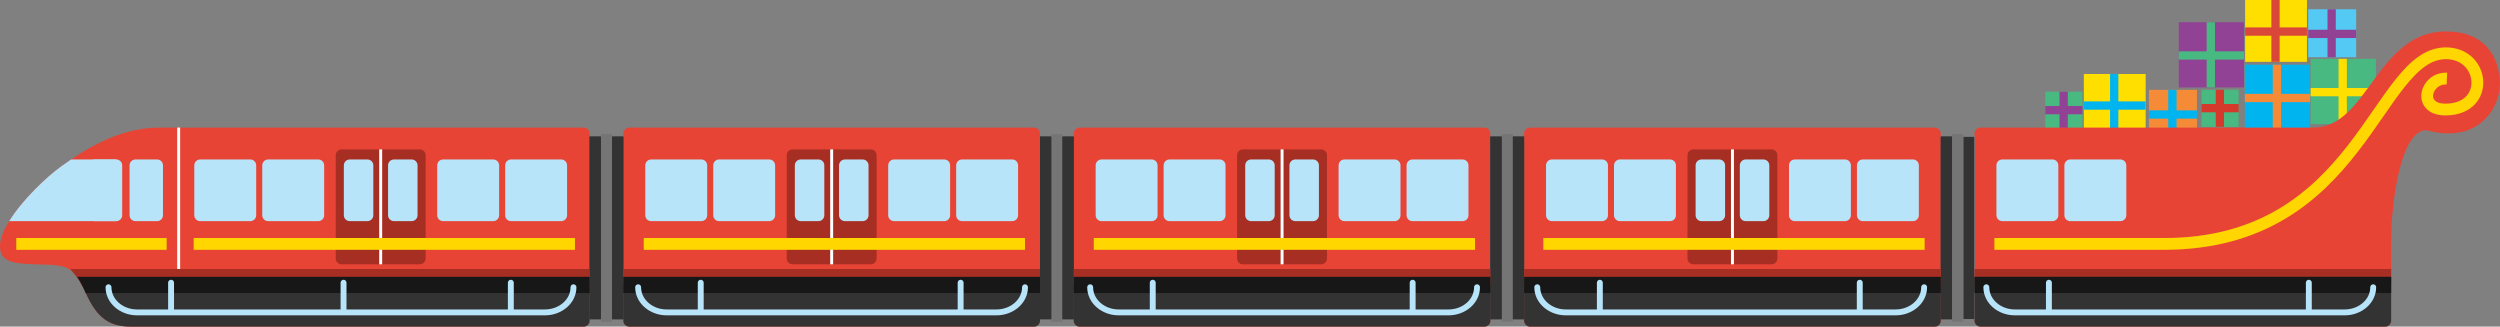 <?xml version="1.0" encoding="iso-8859-1"?>
<!-- Generator: Adobe Illustrator 16.0.0, SVG Export Plug-In . SVG Version: 6.00 Build 0)  -->
<!DOCTYPE svg PUBLIC "-//W3C//DTD SVG 1.1//EN" "http://www.w3.org/Graphics/SVG/1.1/DTD/svg11.dtd">
<svg version="1.1" xmlns="http://www.w3.org/2000/svg" xmlns:xlink="http://www.w3.org/1999/xlink" x="0px" y="0px"
	 width="424.025px" height="55.393px" viewBox="0 0 424.025 55.393" style="enable-background:new 0 0 424.025 55.393;"
	 xml:space="preserve">
<rect x="0" y="0" width="424.025" height="55.393" fill="#808080" stroke="none"/>
<g id="train">
	<g>
		<g>
			<rect x="353.438" y="12.547" style="fill:#FFDF00;" width="10.486" height="10.484"/>
			<g>
				<polygon style="fill:#00B4F0;" points="359.293,17.199 359.293,12.547 357.889,12.547 357.889,17.199 353.438,17.199 
					353.438,18.604 357.889,18.604 357.889,23.031 359.293,23.031 359.293,18.604 363.924,18.604 363.924,17.199 				"/>
			</g>
		</g>
		<g>
			<rect x="380.793" style="fill:#FFDF00;" width="10.488" height="10.486"/>
			<g>
				<polygon style="fill:#DA4637;" points="386.65,4.652 386.65,0 385.244,0 385.244,4.652 380.793,4.652 380.793,6.059 
					385.244,6.059 385.244,10.486 386.65,10.486 386.65,6.059 391.281,6.059 391.281,4.652 				"/>
			</g>
		</g>
		<g>
			<rect x="364.484" y="15.238" style="fill:#F58B37;" width="8.139" height="8.139"/>
			<g>
				<polygon style="fill:#00B4F0;" points="369.164,18.715 369.164,15.238 367.758,15.238 367.758,18.715 364.484,18.715 
					364.484,20.119 367.758,20.119 367.758,23.377 369.164,23.377 369.164,20.119 372.623,20.119 372.623,18.715 				"/>
			</g>
		</g>
		<g>
			<rect x="391.494" y="1.572" style="fill:#53C9F4;" width="8.137" height="8.139"/>
			<g>
				<polygon style="fill:#914295;" points="396.174,5.047 396.174,1.572 394.768,1.572 394.768,5.047 391.494,5.047 391.494,6.453 
					394.768,6.453 394.768,9.711 396.174,9.711 396.174,6.453 399.631,6.453 399.631,5.047 				"/>
			</g>
		</g>
		<g>
			<rect x="373.4" y="15.221" style="fill:#48B980;" width="6.293" height="6.293"/>
			<g>
				<polygon style="fill:#D4392C;" points="377.217,17.641 377.217,15.221 375.811,15.221 375.811,17.641 373.4,17.641 
					373.4,19.047 375.811,19.047 375.811,21.514 377.217,21.514 377.217,19.047 379.693,19.047 379.693,17.641 				"/>
			</g>
		</g>
		<g>
			<rect x="346.9" y="15.557" style="fill:#48B980;" width="6.293" height="6.293"/>
			<g>
				<polygon style="fill:#914295;" points="350.717,17.977 350.717,15.557 349.311,15.557 349.311,17.977 346.9,17.977 
					346.9,19.383 349.311,19.383 349.311,21.85 350.717,21.85 350.717,19.383 353.193,19.383 353.193,17.977 				"/>
			</g>
		</g>
		<g>
			<rect x="380.744" y="10.973" style="fill:#00B4F0;" width="11.068" height="11.068"/>
			<g>
				<polygon style="fill:#F58B37;" points="386.887,15.916 386.887,10.973 385.48,10.973 385.48,15.916 380.744,15.916 
					380.744,17.322 385.48,17.322 385.48,22.041 386.887,22.041 386.887,17.322 391.812,17.322 391.812,15.916 				"/>
			</g>
		</g>
		<g>
			<rect x="369.535" y="3.764" style="fill:#914295;" width="11.068" height="11.066"/>
			<g>
				<polygon style="fill:#48B980;" points="375.678,8.707 375.678,3.764 374.273,3.764 374.273,8.707 369.535,8.707 369.535,10.111 
					374.273,10.111 374.273,14.83 375.678,14.83 375.678,10.111 380.604,10.111 380.604,8.707 				"/>
			</g>
		</g>
		<g>
			<rect x="391.906" y="9.979" style="fill:#48B980;" width="11.068" height="11.068"/>
			<g>
				<polygon style="fill:#FFDF00;" points="398.049,14.924 398.049,9.979 396.643,9.979 396.643,14.924 391.906,14.924 
					391.906,16.328 396.643,16.328 396.643,21.047 398.049,21.047 398.049,16.328 402.975,16.328 402.975,14.924 				"/>
			</g>
		</g>
		<path style="fill:#E84436;" d="M105.727,22.641c0-0.553,0.448-1,1-1h68.667c0.553,0,1,0.447,1,1v31.752c0,0.553-0.447,1-1,1
			h-68.667c-0.552,0-1-0.447-1-1V22.641z"/>
		<path style="fill:#E84436;" d="M99.004,21.641H43.453H30.337c-1.147,0-2.285,0-3.37,0c-7.12,0-13.185,4.131-16.613,6.592
			C6.926,30.693,0,37.531,0,41.75c0,2.795,2.417,3.018,7.073,3.113c4.656,0.098,5.544,0.535,7.478,4.842
			c1.934,4.309,4.046,5.688,7.65,5.688c1.33,0,4.574,0,8.137,0h13.115h55.552c0.553,0,1-0.447,1-1V22.641
			C100.004,22.088,99.557,21.641,99.004,21.641z"/>
		<rect x="101.913" y="22.752" style="fill:#757575;" width="1.908" height="31.807"/>
		<path style="fill:#E84436;" d="M182.117,22.641c0-0.553,0.448-1,1-1h68.667c0.553,0,1,0.447,1,1v31.752c0,0.553-0.447,1-1,1
			h-68.667c-0.552,0-1-0.447-1-1V22.641z"/>
		<rect x="178.302" y="22.752" style="fill:#757575;" width="1.908" height="31.807"/>
		<g>
			<rect x="100.004" y="23.166" style="fill:#333333;" width="1.908" height="30.979"/>
			<rect x="103.821" y="23.166" style="fill:#333333;" width="1.906" height="30.979"/>
			<rect x="176.394" y="23.166" style="fill:#333333;" width="1.908" height="30.979"/>
			<rect x="180.21" y="23.166" style="fill:#333333;" width="1.906" height="30.979"/>
		</g>
		<g>
			<path style="fill:#B8E4FA;" d="M19.725,27.047h-7.674c-0.618,0.42-1.189,0.822-1.697,1.186c-2.416,1.734-6.561,5.641-8.802,9.275
				h18.173V27.047z"/>
			<path style="fill:#B8E4FA;" d="M27.643,36.508c0,0.553-0.447,1-1,1h-3.667c-0.552,0-1-0.447-1-1v-8.461c0-0.553,0.448-1,1-1
				h3.667c0.553,0,1,0.447,1,1V36.508z"/>
			<path style="fill:#A72E22;" d="M72.194,43.834c0,0.553-0.447,1-1,1H57.942c-0.554,0-1-0.447-1-1v-17.5c0-0.553,0.446-1,1-1
				h13.252c0.553,0,1,0.447,1,1V43.834z"/>
			<path style="fill:#B8E4FA;" d="M20.725,36.508c0,0.553-0.447,1-1,1h-3.667c-0.552,0-1-0.447-1-1v-8.461c0-0.553,0.448-1,1-1
				h3.667c0.553,0,1,0.447,1,1V36.508z"/>
			<path style="fill:#B8E4FA;" d="M63.319,36.508c0,0.553-0.447,1-1,1h-3c-0.553,0-1-0.447-1-1v-8.461c0-0.553,0.447-1,1-1h3
				c0.553,0,1,0.447,1,1V36.508z"/>
			<path style="fill:#B8E4FA;" d="M70.819,36.508c0,0.553-0.447,1-1,1h-3c-0.553,0-1-0.447-1-1v-8.461c0-0.553,0.447-1,1-1h3
				c0.553,0,1,0.447,1,1V36.508z"/>
			<path style="fill:#B8E4FA;" d="M84.656,36.508c0,0.553-0.447,1-1,1h-8.5c-0.553,0-1-0.447-1-1v-8.461c0-0.553,0.447-1,1-1h8.5
				c0.553,0,1,0.447,1,1V36.508z"/>
			<path style="fill:#B8E4FA;" d="M96.183,36.508c0,0.553-0.447,1-1,1h-8.5c-0.553,0-1-0.447-1-1v-8.461c0-0.553,0.447-1,1-1h8.5
				c0.553,0,1,0.447,1,1V36.508z"/>
			<path style="fill:#B8E4FA;" d="M44.48,36.508c0,0.553,0.447,1,1,1h8.5c0.553,0,1-0.447,1-1v-8.461c0-0.553-0.447-1-1-1h-8.5
				c-0.553,0-1,0.447-1,1V36.508z"/>
			<path style="fill:#B8E4FA;" d="M32.953,36.508c0,0.553,0.447,1,1,1h8.5c0.553,0,1-0.447,1-1v-8.461c0-0.553-0.447-1-1-1h-8.5
				c-0.553,0-1,0.447-1,1V36.508z"/>
			
				<line style="fill:none;stroke:#FFFFFF;stroke-width:0.5;stroke-miterlimit:10;" x1="64.568" y1="25.334" x2="64.568" y2="44.834"/>
			
				<line style="fill:none;stroke:#FFFFFF;stroke-width:0.5;stroke-miterlimit:10;" x1="30.304" y1="21.641" x2="30.304" y2="46.898"/>
		</g>
		<g>
			<path style="fill:#A72E22;" d="M148.687,43.834c0,0.553-0.447,1-1,1h-13.252c-0.553,0-1-0.447-1-1v-17.5c0-0.553,0.447-1,1-1
				h13.252c0.553,0,1,0.447,1,1V43.834z"/>
			<path style="fill:#B8E4FA;" d="M139.812,36.508c0,0.553-0.447,1-1,1h-3c-0.553,0-1-0.447-1-1v-8.461c0-0.553,0.447-1,1-1h3
				c0.553,0,1,0.447,1,1V36.508z"/>
			<path style="fill:#B8E4FA;" d="M147.312,36.508c0,0.553-0.447,1-1,1h-3c-0.553,0-1-0.447-1-1v-8.461c0-0.553,0.447-1,1-1h3
				c0.553,0,1,0.447,1,1V36.508z"/>
			<path style="fill:#B8E4FA;" d="M161.149,36.508c0,0.553-0.447,1-1,1h-8.5c-0.553,0-1-0.447-1-1v-8.461c0-0.553,0.447-1,1-1h8.5
				c0.553,0,1,0.447,1,1V36.508z"/>
			<path style="fill:#B8E4FA;" d="M172.676,36.508c0,0.553-0.447,1-1,1h-8.5c-0.553,0-1-0.447-1-1v-8.461c0-0.553,0.447-1,1-1h8.5
				c0.553,0,1,0.447,1,1V36.508z"/>
			<path style="fill:#B8E4FA;" d="M120.972,36.508c0,0.553,0.448,1,1,1h8.5c0.554,0,1-0.447,1-1v-8.461c0-0.553-0.446-1-1-1h-8.5
				c-0.552,0-1,0.447-1,1V36.508z"/>
			<path style="fill:#B8E4FA;" d="M109.446,36.508c0,0.553,0.447,1,1,1h8.5c0.553,0,1-0.447,1-1v-8.461c0-0.553-0.447-1-1-1h-8.5
				c-0.553,0-1,0.447-1,1V36.508z"/>
			
				<line style="fill:none;stroke:#FFFFFF;stroke-width:0.5;stroke-miterlimit:10;" x1="141.061" y1="25.334" x2="141.061" y2="44.834"/>
		</g>
		<g>
			<path style="fill:#A72E22;" d="M225.076,43.834c0,0.553-0.447,1-1,1h-13.251c-0.553,0-1-0.447-1-1v-17.5c0-0.553,0.447-1,1-1
				h13.251c0.553,0,1,0.447,1,1V43.834z"/>
			<path style="fill:#B8E4FA;" d="M216.201,36.508c0,0.553-0.447,1-1,1h-3c-0.553,0-1-0.447-1-1v-8.461c0-0.553,0.447-1,1-1h3
				c0.553,0,1,0.447,1,1V36.508z"/>
			<path style="fill:#B8E4FA;" d="M223.701,36.508c0,0.553-0.447,1-1,1h-3c-0.553,0-1-0.447-1-1v-8.461c0-0.553,0.447-1,1-1h3
				c0.553,0,1,0.447,1,1V36.508z"/>
			<path style="fill:#B8E4FA;" d="M237.539,36.508c0,0.553-0.447,1-1,1h-8.5c-0.553,0-1-0.447-1-1v-8.461c0-0.553,0.447-1,1-1h8.5
				c0.553,0,1,0.447,1,1V36.508z"/>
			<path style="fill:#B8E4FA;" d="M249.066,36.508c0,0.553-0.447,1-1,1h-8.5c-0.553,0-1-0.447-1-1v-8.461c0-0.553,0.447-1,1-1h8.5
				c0.553,0,1,0.447,1,1V36.508z"/>
			<path style="fill:#B8E4FA;" d="M197.363,36.508c0,0.553,0.447,1,1,1h8.5c0.553,0,1-0.447,1-1v-8.461c0-0.553-0.447-1-1-1h-8.5
				c-0.553,0-1,0.447-1,1V36.508z"/>
			<path style="fill:#B8E4FA;" d="M185.835,36.508c0,0.553,0.447,1,1,1h8.5c0.553,0,1-0.447,1-1v-8.461c0-0.553-0.447-1-1-1h-8.5
				c-0.553,0-1,0.447-1,1V36.508z"/>
			
				<line style="fill:none;stroke:#FFFFFF;stroke-width:0.5;stroke-miterlimit:10;" x1="217.451" y1="25.334" x2="217.451" y2="44.834"/>
		</g>
		<g>
			<rect x="100.004" y="23.166" style="fill:#333333;" width="1.908" height="30.979"/>
			<rect x="103.821" y="23.166" style="fill:#333333;" width="1.906" height="30.979"/>
			<rect x="176.394" y="23.166" style="fill:#333333;" width="1.908" height="30.979"/>
			<rect x="180.21" y="23.166" style="fill:#333333;" width="1.906" height="30.979"/>
		</g>
		<path style="fill:#E84436;" d="M258.506,22.641c0-0.553,0.449-1,1-1h68.668c0.553,0,1,0.447,1,1v31.752c0,0.553-0.447,1-1,1
			h-68.668c-0.551,0-1-0.447-1-1V22.641z"/>
		<rect x="254.691" y="22.752" style="fill:#757575;" width="1.908" height="31.807"/>
		<path style="fill:#E84436;" d="M411.518,22.078c9.125,2.5,12.695-4.168,12.5-8.207c-0.223-4.594-2.83-8.543-9.125-8.543
			c-11.834,0-13.209,16.312-22.543,16.312h-56.453c-0.553,0-1,0.447-1,1v31.752c0,0.553,0.447,1,1,1h68.666c0.553,0,1-0.447,1-1
			V40.871C405.562,34.371,407.184,22.078,411.518,22.078z"/>
		<rect x="331.082" y="22.752" style="fill:#757575;" width="1.908" height="31.807"/>
		<g>
			<rect x="252.783" y="23.166" style="fill:#333333;" width="1.908" height="30.979"/>
			<rect x="256.6" y="23.166" style="fill:#333333;" width="1.906" height="30.979"/>
			<rect x="329.174" y="23.166" style="fill:#333333;" width="1.908" height="30.979"/>
			<rect x="332.99" y="23.166" style="fill:#C9D9E5;" width="1.906" height="30.979"/>
		</g>
		<g>
			<path style="fill:#A72E22;" d="M301.467,43.834c0,0.553-0.447,1-1,1h-13.252c-0.553,0-1-0.447-1-1v-17.5c0-0.553,0.447-1,1-1
				h13.252c0.553,0,1,0.447,1,1V43.834z"/>
			<path style="fill:#B8E4FA;" d="M292.592,36.508c0,0.553-0.447,1-1,1h-3c-0.553,0-1-0.447-1-1v-8.461c0-0.553,0.447-1,1-1h3
				c0.553,0,1,0.447,1,1V36.508z"/>
			<path style="fill:#B8E4FA;" d="M300.092,36.508c0,0.553-0.447,1-1,1h-3c-0.553,0-1-0.447-1-1v-8.461c0-0.553,0.447-1,1-1h3
				c0.553,0,1,0.447,1,1V36.508z"/>
			<path style="fill:#B8E4FA;" d="M313.928,36.508c0,0.553-0.447,1-1,1h-8.5c-0.553,0-1-0.447-1-1v-8.461c0-0.553,0.447-1,1-1h8.5
				c0.553,0,1,0.447,1,1V36.508z"/>
			<path style="fill:#B8E4FA;" d="M325.455,36.508c0,0.553-0.447,1-1,1h-8.5c-0.553,0-1-0.447-1-1v-8.461c0-0.553,0.447-1,1-1h8.5
				c0.553,0,1,0.447,1,1V36.508z"/>
			<path style="fill:#B8E4FA;" d="M273.752,36.508c0,0.553,0.447,1,1,1h8.5c0.553,0,1-0.447,1-1v-8.461c0-0.553-0.447-1-1-1h-8.5
				c-0.553,0-1,0.447-1,1V36.508z"/>
			<path style="fill:#B8E4FA;" d="M262.225,36.508c0,0.553,0.447,1,1,1h8.5c0.553,0,1-0.447,1-1v-8.461c0-0.553-0.447-1-1-1h-8.5
				c-0.553,0-1,0.447-1,1V36.508z"/>
			
				<line style="fill:none;stroke:#FFFFFF;stroke-width:0.5;stroke-miterlimit:10;" x1="293.84" y1="25.334" x2="293.84" y2="44.834"/>
		</g>
		<path style="fill:#B8E4FA;" d="M350.143,36.508c0,0.553,0.447,1,1,1h8.5c0.553,0,1-0.447,1-1v-8.461c0-0.553-0.447-1-1-1h-8.5
			c-0.553,0-1,0.447-1,1V36.508z"/>
		<path style="fill:#B8E4FA;" d="M338.615,36.508c0,0.553,0.447,1,1,1h8.5c0.553,0,1-0.447,1-1v-8.461c0-0.553-0.447-1-1-1h-8.5
			c-0.553,0-1,0.447-1,1V36.508z"/>
		<g>
			<rect x="252.783" y="23.166" style="fill:#333333;" width="1.908" height="30.979"/>
			<rect x="256.6" y="23.166" style="fill:#333333;" width="1.906" height="30.979"/>
			<rect x="329.174" y="23.166" style="fill:#333333;" width="1.908" height="30.979"/>
			<rect x="332.99" y="23.166" style="fill:#333333;" width="1.906" height="30.979"/>
		</g>
		<g>
			<path style="fill:#333333;" d="M106.727,55.393h68.667c0.553,0,1-0.447,1-1v-7.439h-70.667v7.439
				C105.727,54.945,106.175,55.393,106.727,55.393z"/>
			<path style="fill:#333333;" d="M22.201,55.393c1.33,0,4.574,0,8.137,0h13.115h55.552c0.553,0,1-0.447,1-1v-7.439H13.083
				c0.477,0.674,0.932,1.561,1.467,2.752C16.484,54.014,18.596,55.393,22.201,55.393z"/>
			<path style="fill:#333333;" d="M183.117,55.393h68.667c0.553,0,1-0.447,1-1v-7.439h-70.667v7.439
				C182.117,54.945,182.565,55.393,183.117,55.393z"/>
			<path style="fill:#333333;" d="M259.506,55.393h68.668c0.553,0,1-0.447,1-1v-7.439h-70.668v7.439
				C258.506,54.945,258.955,55.393,259.506,55.393z"/>
			<g>
				<rect x="105.727" y="45.621" style="fill:#A72E22;" width="70.667" height="2.75"/>
				<path style="fill:#A72E22;" d="M11.933,45.621c0.477,0.674,1.383,1.559,1.918,2.75h86.153v-2.75H11.933z"/>
				<rect x="182.117" y="45.621" style="fill:#A72E22;" width="70.667" height="2.75"/>
				<rect x="258.506" y="45.621" style="fill:#A72E22;" width="70.668" height="2.75"/>
				<rect x="334.896" y="45.621" style="fill:#A72E22;" width="70.666" height="2.75"/>
			</g>
			<path style="fill:#333333;" d="M335.896,55.393h68.666c0.553,0,1-0.447,1-1v-7.439h-70.666v7.439
				C334.896,54.945,335.344,55.393,335.896,55.393z"/>
			<g>
				<rect x="105.727" y="46.953" style="fill:#171717;" width="70.667" height="2.75"/>
				<path style="fill:#171717;" d="M13.083,46.953c0.477,0.674,0.932,1.561,1.466,2.75h85.455v-2.75H13.083z"/>
				<rect x="182.117" y="46.953" style="fill:#171717;" width="70.667" height="2.75"/>
				<rect x="258.506" y="46.953" style="fill:#171717;" width="70.668" height="2.75"/>
				<rect x="334.896" y="46.953" style="fill:#171717;" width="70.666" height="2.75"/>
			</g>
		</g>
		<path style="fill:none;stroke:#B8E4FA;stroke-linecap:round;stroke-linejoin:round;stroke-miterlimit:10;" d="M97.267,48.723
			c0,2.354-2.17,4.262-4.845,4.262H23.249c-2.676,0-4.845-1.908-4.845-4.262l0,0"/>
		
			<line style="fill:none;stroke:#B8E4FA;stroke-linecap:round;stroke-linejoin:round;stroke-miterlimit:10;" x1="29.017" y1="47.953" x2="29.017" y2="52.703"/>
		
			<line style="fill:none;stroke:#B8E4FA;stroke-linecap:round;stroke-linejoin:round;stroke-miterlimit:10;" x1="86.642" y1="47.953" x2="86.642" y2="52.703"/>
		
			<line style="fill:none;stroke:#B8E4FA;stroke-linecap:round;stroke-linejoin:round;stroke-miterlimit:10;" x1="58.267" y1="47.953" x2="58.267" y2="52.703"/>
		<path style="fill:none;stroke:#B8E4FA;stroke-linecap:round;stroke-linejoin:round;stroke-miterlimit:10;" d="M173.851,48.723
			c0,2.354-2.17,4.262-4.846,4.262h-55.924c-2.676,0-4.846-1.908-4.846-4.262l0,0"/>
		
			<line style="fill:none;stroke:#B8E4FA;stroke-linecap:round;stroke-linejoin:round;stroke-miterlimit:10;" x1="118.85" y1="47.953" x2="118.85" y2="52.703"/>
		
			<line style="fill:none;stroke:#B8E4FA;stroke-linecap:round;stroke-linejoin:round;stroke-miterlimit:10;" x1="162.933" y1="47.953" x2="162.933" y2="52.703"/>
		<path style="fill:none;stroke:#B8E4FA;stroke-linecap:round;stroke-linejoin:round;stroke-miterlimit:10;" d="M250.518,48.723
			c0,2.354-2.17,4.262-4.846,4.262h-55.924c-2.676,0-4.845-1.908-4.845-4.262l0,0"/>
		
			<line style="fill:none;stroke:#B8E4FA;stroke-linecap:round;stroke-linejoin:round;stroke-miterlimit:10;" x1="195.517" y1="47.953" x2="195.517" y2="52.703"/>
		
			<line style="fill:none;stroke:#B8E4FA;stroke-linecap:round;stroke-linejoin:round;stroke-miterlimit:10;" x1="239.6" y1="47.953" x2="239.6" y2="52.703"/>
		<path style="fill:none;stroke:#B8E4FA;stroke-linecap:round;stroke-linejoin:round;stroke-miterlimit:10;" d="M326.35,48.723
			c0,2.354-2.168,4.262-4.844,4.262h-55.924c-2.676,0-4.846-1.908-4.846-4.262l0,0"/>
		
			<line style="fill:none;stroke:#B8E4FA;stroke-linecap:round;stroke-linejoin:round;stroke-miterlimit:10;" x1="271.35" y1="47.953" x2="271.35" y2="52.703"/>
		
			<line style="fill:none;stroke:#B8E4FA;stroke-linecap:round;stroke-linejoin:round;stroke-miterlimit:10;" x1="315.434" y1="47.953" x2="315.434" y2="52.703"/>
		<path style="fill:none;stroke:#B8E4FA;stroke-linecap:round;stroke-linejoin:round;stroke-miterlimit:10;" d="M402.518,48.723
			c0,2.354-2.17,4.262-4.846,4.262h-55.924c-2.676,0-4.846-1.908-4.846-4.262l0,0"/>
		
			<line style="fill:none;stroke:#B8E4FA;stroke-linecap:round;stroke-linejoin:round;stroke-miterlimit:10;" x1="347.516" y1="47.953" x2="347.516" y2="52.703"/>
		
			<line style="fill:none;stroke:#B8E4FA;stroke-linecap:round;stroke-linejoin:round;stroke-miterlimit:10;" x1="391.6" y1="47.953" x2="391.6" y2="52.703"/>
		<line style="fill:none;stroke:#FFD600;stroke-width:2;stroke-miterlimit:10;" x1="32.851" y1="41.371" x2="97.517" y2="41.371"/>
		<line style="fill:none;stroke:#FFD600;stroke-width:2;stroke-miterlimit:10;" x1="2.767" y1="41.371" x2="28.267" y2="41.371"/>
		<line style="fill:none;stroke:#FFD600;stroke-width:2;stroke-miterlimit:10;" x1="109.183" y1="41.371" x2="173.85" y2="41.371"/>
		
			<line style="fill:none;stroke:#FFD600;stroke-width:2;stroke-miterlimit:10;" x1="185.517" y1="41.371" x2="250.184" y2="41.371"/>
		
			<line style="fill:none;stroke:#FFD600;stroke-width:2;stroke-miterlimit:10;" x1="261.768" y1="41.371" x2="326.434" y2="41.371"/>
		<path style="fill:none;stroke:#FFD600;stroke-width:2;stroke-miterlimit:10;" d="M338.268,41.371h28.75
			c33.5,0,36-32.334,47.832-32.334c6.668,0,7.584,9.541-0.082,9.541c-4.834,0-3.418-5.416,0.25-5.25"/>
	</g>
</g>
<g id="Layer_1">
</g>
</svg>
